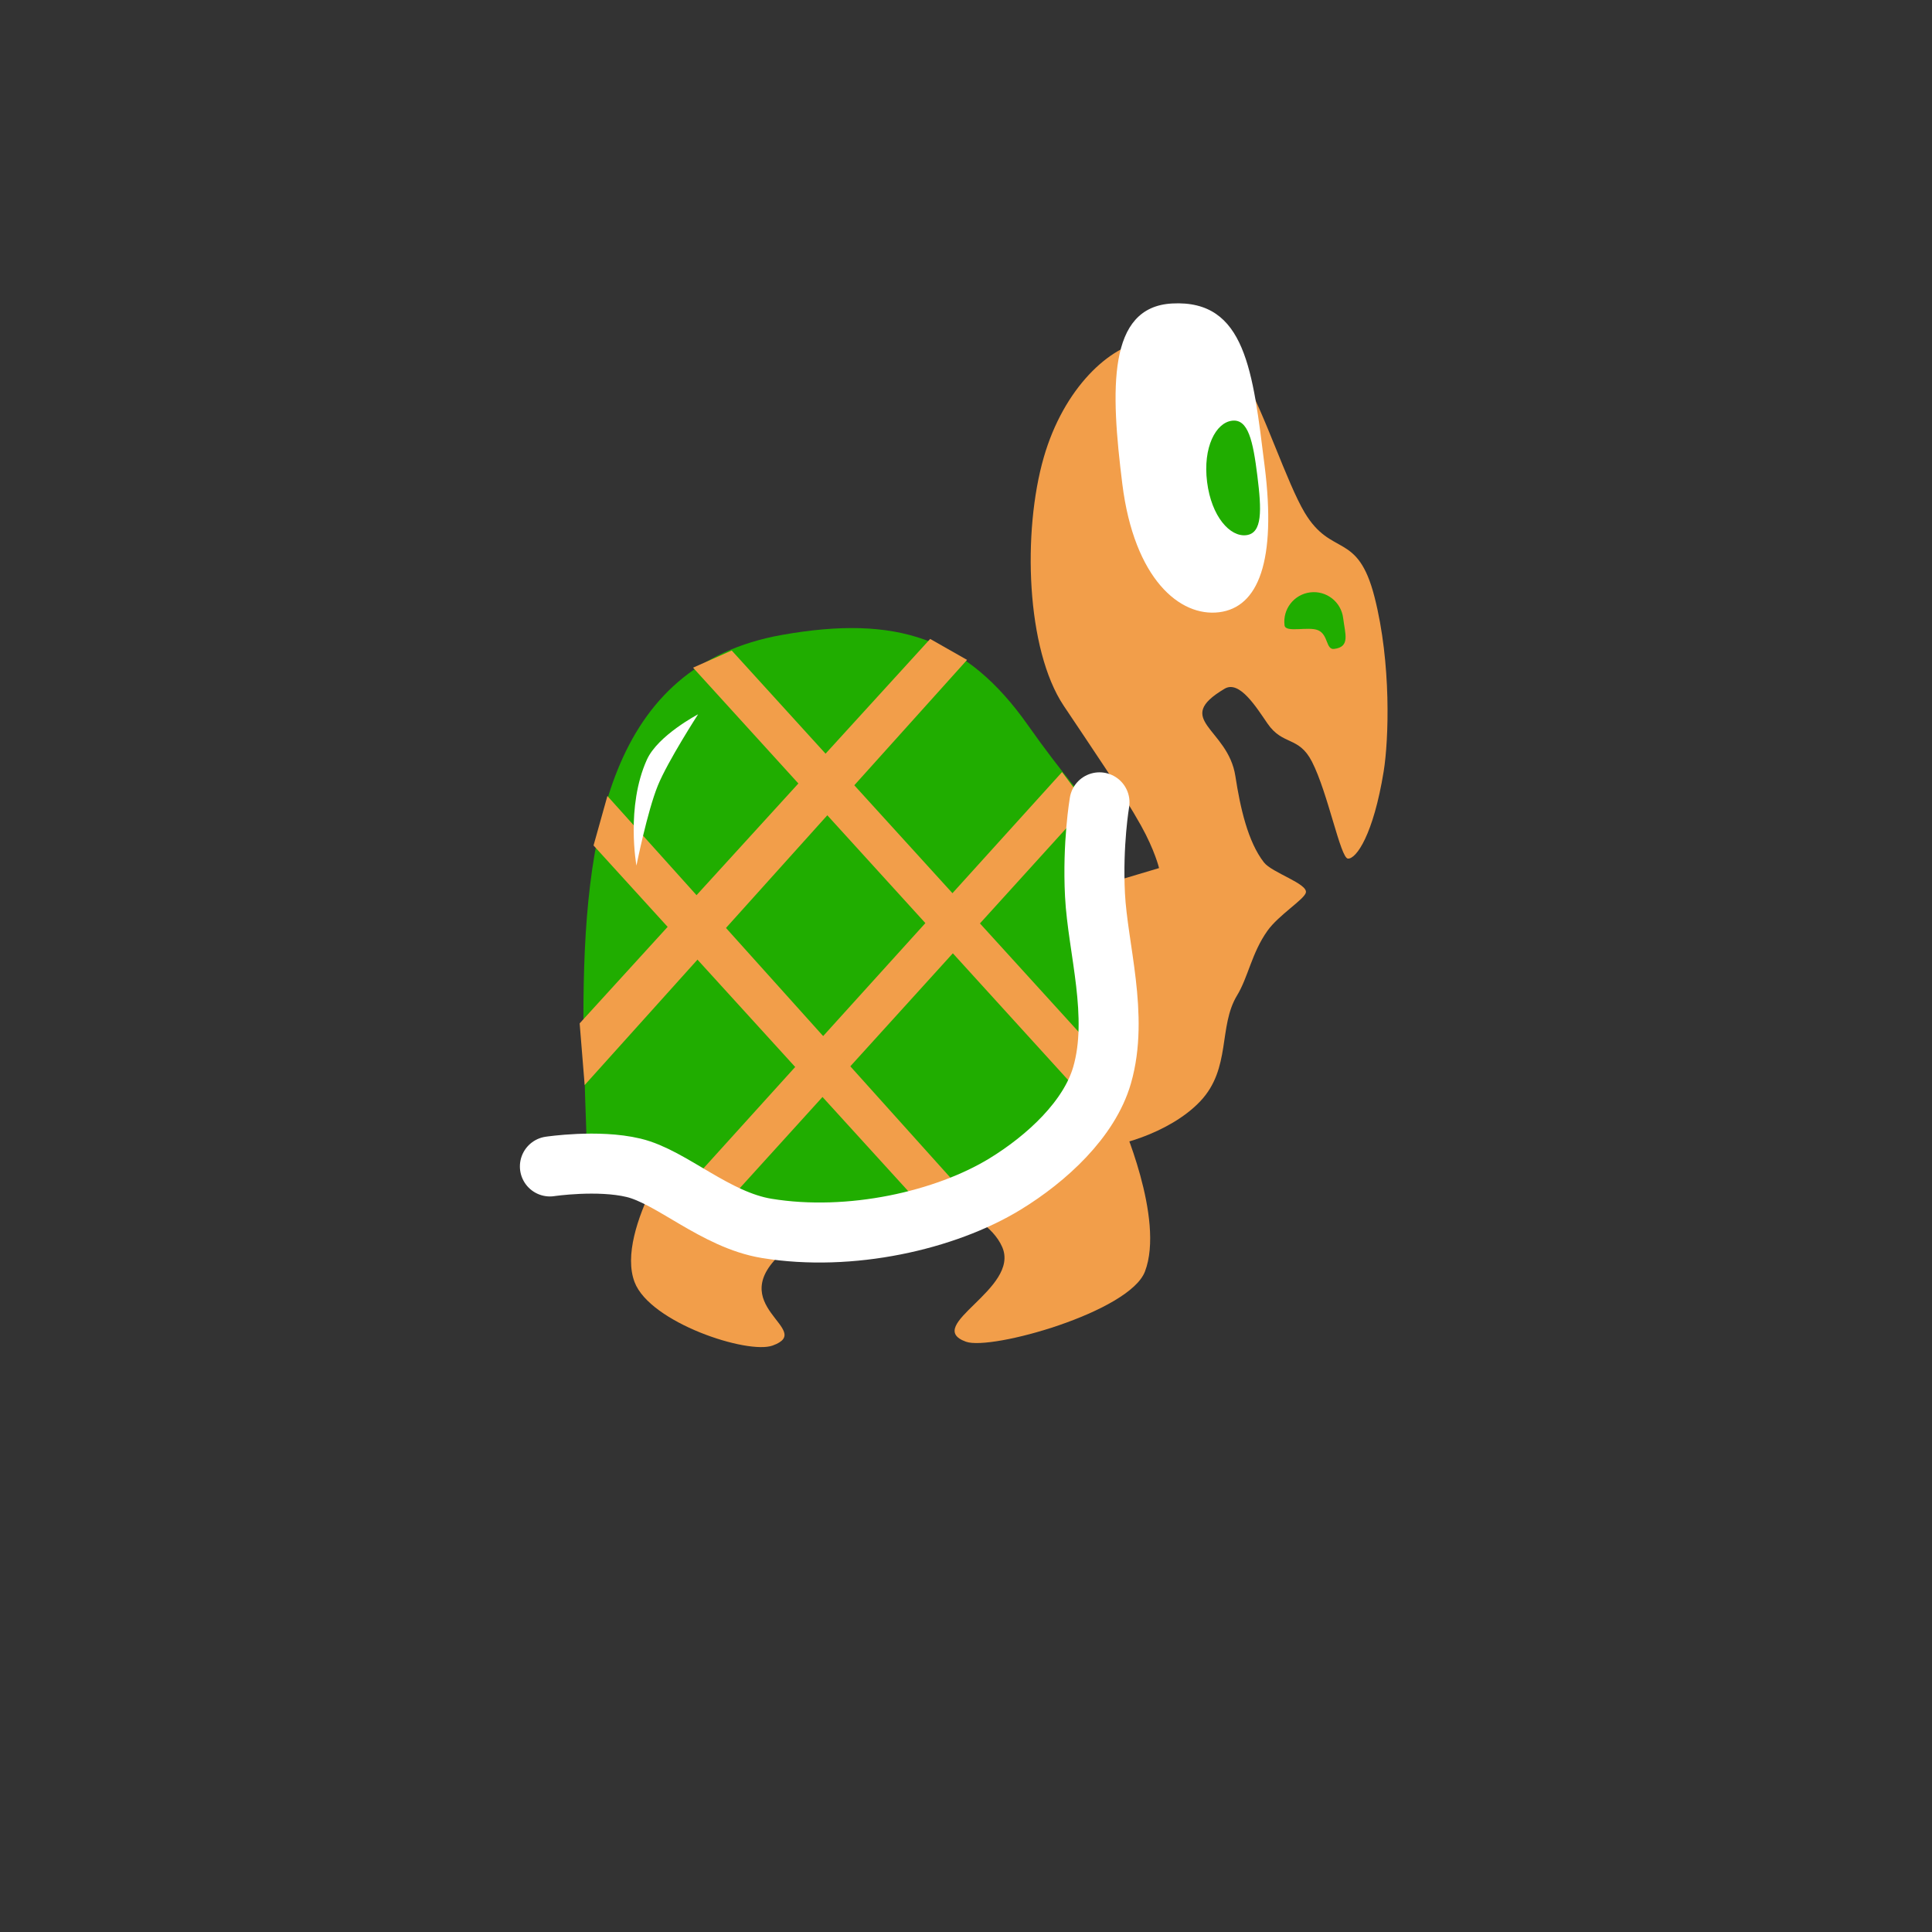 <svg version="1.1" xmlns="http://www.w3.org/2000/svg" xmlns:xlink="http://www.w3.org/1999/xlink" width="112.666" height="112.666" viewBox="0,0,112.666,112.666"><rect x="0" y="0" width="112.666" height="112.666" fill="#333333" stroke="none"/><g transform="translate(-183.667,-123.667)"><g data-paper-data="{&quot;isPaintingLayer&quot;:true}" fill-rule="nonzero" stroke-linejoin="miter" stroke-miterlimit="10" stroke-dasharray="" stroke-dashoffset="0" style="mix-blend-mode: normal"><g data-paper-data="{&quot;index&quot;:null}" stroke="none" stroke-width="0" stroke-linecap="butt"><path d="M245.124,176.119l6.134,-1.829c0,0 -0.241,-1.025 -1.056,-2.487c-1.069,-1.918 -2.925,-4.613 -4.504,-6.98c-2.191,-3.284 -2.414,-10.149 -1.162,-14.488c1.163,-4.03 3.844,-6.536 6.015,-6.807c2.319,-0.29 3.913,-0.75 5.671,2.204c1.17,1.966 2.493,6.101 3.53,7.832c1.571,2.623 3.086,1.053 4.073,4.923c0.987,3.869 0.829,8.336 0.532,10.166c-0.598,3.681 -1.597,5.116 -2.086,5.083c-0.434,-0.029 -1.164,-3.835 -2.096,-5.652c-0.773,-1.506 -1.696,-0.923 -2.59,-2.221c-0.658,-0.955 -1.638,-2.546 -2.503,-2.033c-3.069,1.819 0.195,2.284 0.627,5.095c0.286,1.859 0.731,3.833 1.666,5.034c0.469,0.602 2.571,1.241 2.445,1.761c-0.096,0.397 -1.588,1.308 -2.241,2.226c-0.917,1.289 -1.125,2.708 -1.77,3.767c-1.104,1.814 -0.336,4.254 -2.145,6.172c-1.809,1.917 -5.22,2.806 -6.176,2.649z" data-paper-data="{&quot;index&quot;:null}" fill="#f29e4a"/><path d="M258.576,160.134c-0.118,-0.944 0.552,-1.805 1.496,-1.922c0.944,-0.118 1.804,0.552 1.922,1.496c0.118,0.944 0.421,1.683 -0.523,1.801c-0.492,0.061 -0.333,-0.828 -0.939,-1.089c-0.558,-0.241 -1.9,0.168 -1.956,-0.285z" data-paper-data="{&quot;index&quot;:null}" fill="#20ad00"/><g data-paper-data="{&quot;index&quot;:null}"><path d="M252.017,141.365c4.3,-0.234 4.71,3.963 5.4,9.491c0.69,5.528 -0.364,8.228 -2.656,8.514c-2.292,0.286 -4.954,-1.949 -5.645,-7.477c-0.69,-5.528 -0.874,-10.322 2.9,-10.528z" fill="#ffffff"/><path d="M255.513,148.201c0.944,-0.118 1.225,1.183 1.477,3.205c0.253,2.022 0.3,3.352 -0.644,3.47c-0.944,0.118 -2.034,-1.082 -2.287,-3.104c-0.253,-2.022 0.509,-3.453 1.453,-3.571z" fill="#20ad00"/></g></g><path d="M236.138,193.676c0,0 -3.031,-0.246 -6.743,2.941c-3.711,3.187 1.88,4.591 -0.67,5.516c-1.465,0.531 -7.147,-1.335 -8.05,-3.694c-1.179,-3.083 3.027,-8.915 3.027,-8.915z" data-paper-data="{&quot;index&quot;:null}" fill="#f29e4a" stroke="none" stroke-width="0" stroke-linecap="butt"/><path d="M249,188.903c0,0 2.614,5.833 1.435,8.915c-0.902,2.359 -8.973,4.623 -10.438,4.092c-2.55,-0.925 3.17,-3.079 2.117,-5.516c-1.054,-2.436 -5.946,-3.339 -5.946,-3.339z" data-paper-data="{&quot;index&quot;:null}" fill="#f29e4a" stroke="none" stroke-width="0" stroke-linecap="butt"/><g><path d="M217.889,190.449c0,0 -0.2,-4.994 -0.2,-7.457c0,-10.599 1.477,-20.517 11.605,-22.304c6.657,-1.175 10.736,0.184 14.318,5.269c2.004,2.846 3.645,4.692 3.645,4.692c0,0 -0.248,5.125 -0.248,7.737c0,2.11 2.373,3.625 0.955,8.906c-0.771,2.87 -3.136,3.364 -5.123,4.701c-3.154,2.121 -6.716,4.124 -11.756,4.124z" data-paper-data="{&quot;index&quot;:null}" fill="#20ad00" stroke="none" stroke-width="NaN" stroke-linecap="butt"/><g data-paper-data="{&quot;index&quot;:null}" fill="#f29e4a" stroke="none" stroke-width="0" stroke-linecap="butt"><path d="M217.47,183.345l20.441,-22.418l2.151,1.222l-22.3,24.795z"/><path d="M222.835,193.85l22.767,-25.16l1.453,1.947l-22.637,24.953z"/></g><g data-paper-data="{&quot;index&quot;:null}" fill="#f29e4a" stroke="none" stroke-width="0" stroke-linecap="butt"><path d="M246.366,187.102l-22.283,-24.499l2.254,-1.002l21.612,23.761z"/><path d="M238.31,194.975l-20.03,-22.004l0.808,-2.885l20.804,23.15z"/></g><path d="M221.391,167.968c0.64,-1.418 2.985,-2.645 2.985,-2.645c0,0 -1.766,2.731 -2.347,4.156c-0.615,1.51 -1.247,4.665 -1.247,4.665c0,0 -0.631,-3.429 0.609,-6.177z" data-paper-data="{&quot;index&quot;:null}" fill="#ffffff" stroke="none" stroke-width="0" stroke-linecap="butt"/><path d="M247.785,170.456c0,0 -0.414,2.408 -0.263,5.395c0.157,3.108 1.412,7.054 0.414,10.514c-0.74,2.565 -3.223,4.861 -5.661,6.351c-3.472,2.121 -9.023,3.384 -13.897,2.585c-2.999,-0.492 -5.554,-3.005 -7.765,-3.533c-2.082,-0.498 -4.878,-0.079 -4.878,-0.079" data-paper-data="{&quot;index&quot;:null}" fill="none" stroke="#ffffff" stroke-width="3.5" stroke-linecap="round"/></g><path d="M183.667,236.333v-112.666h112.666v112.666z" data-paper-data="{&quot;index&quot;:null}" fill="none" stroke="none" stroke-width="0" stroke-linecap="butt"/></g></g></svg>